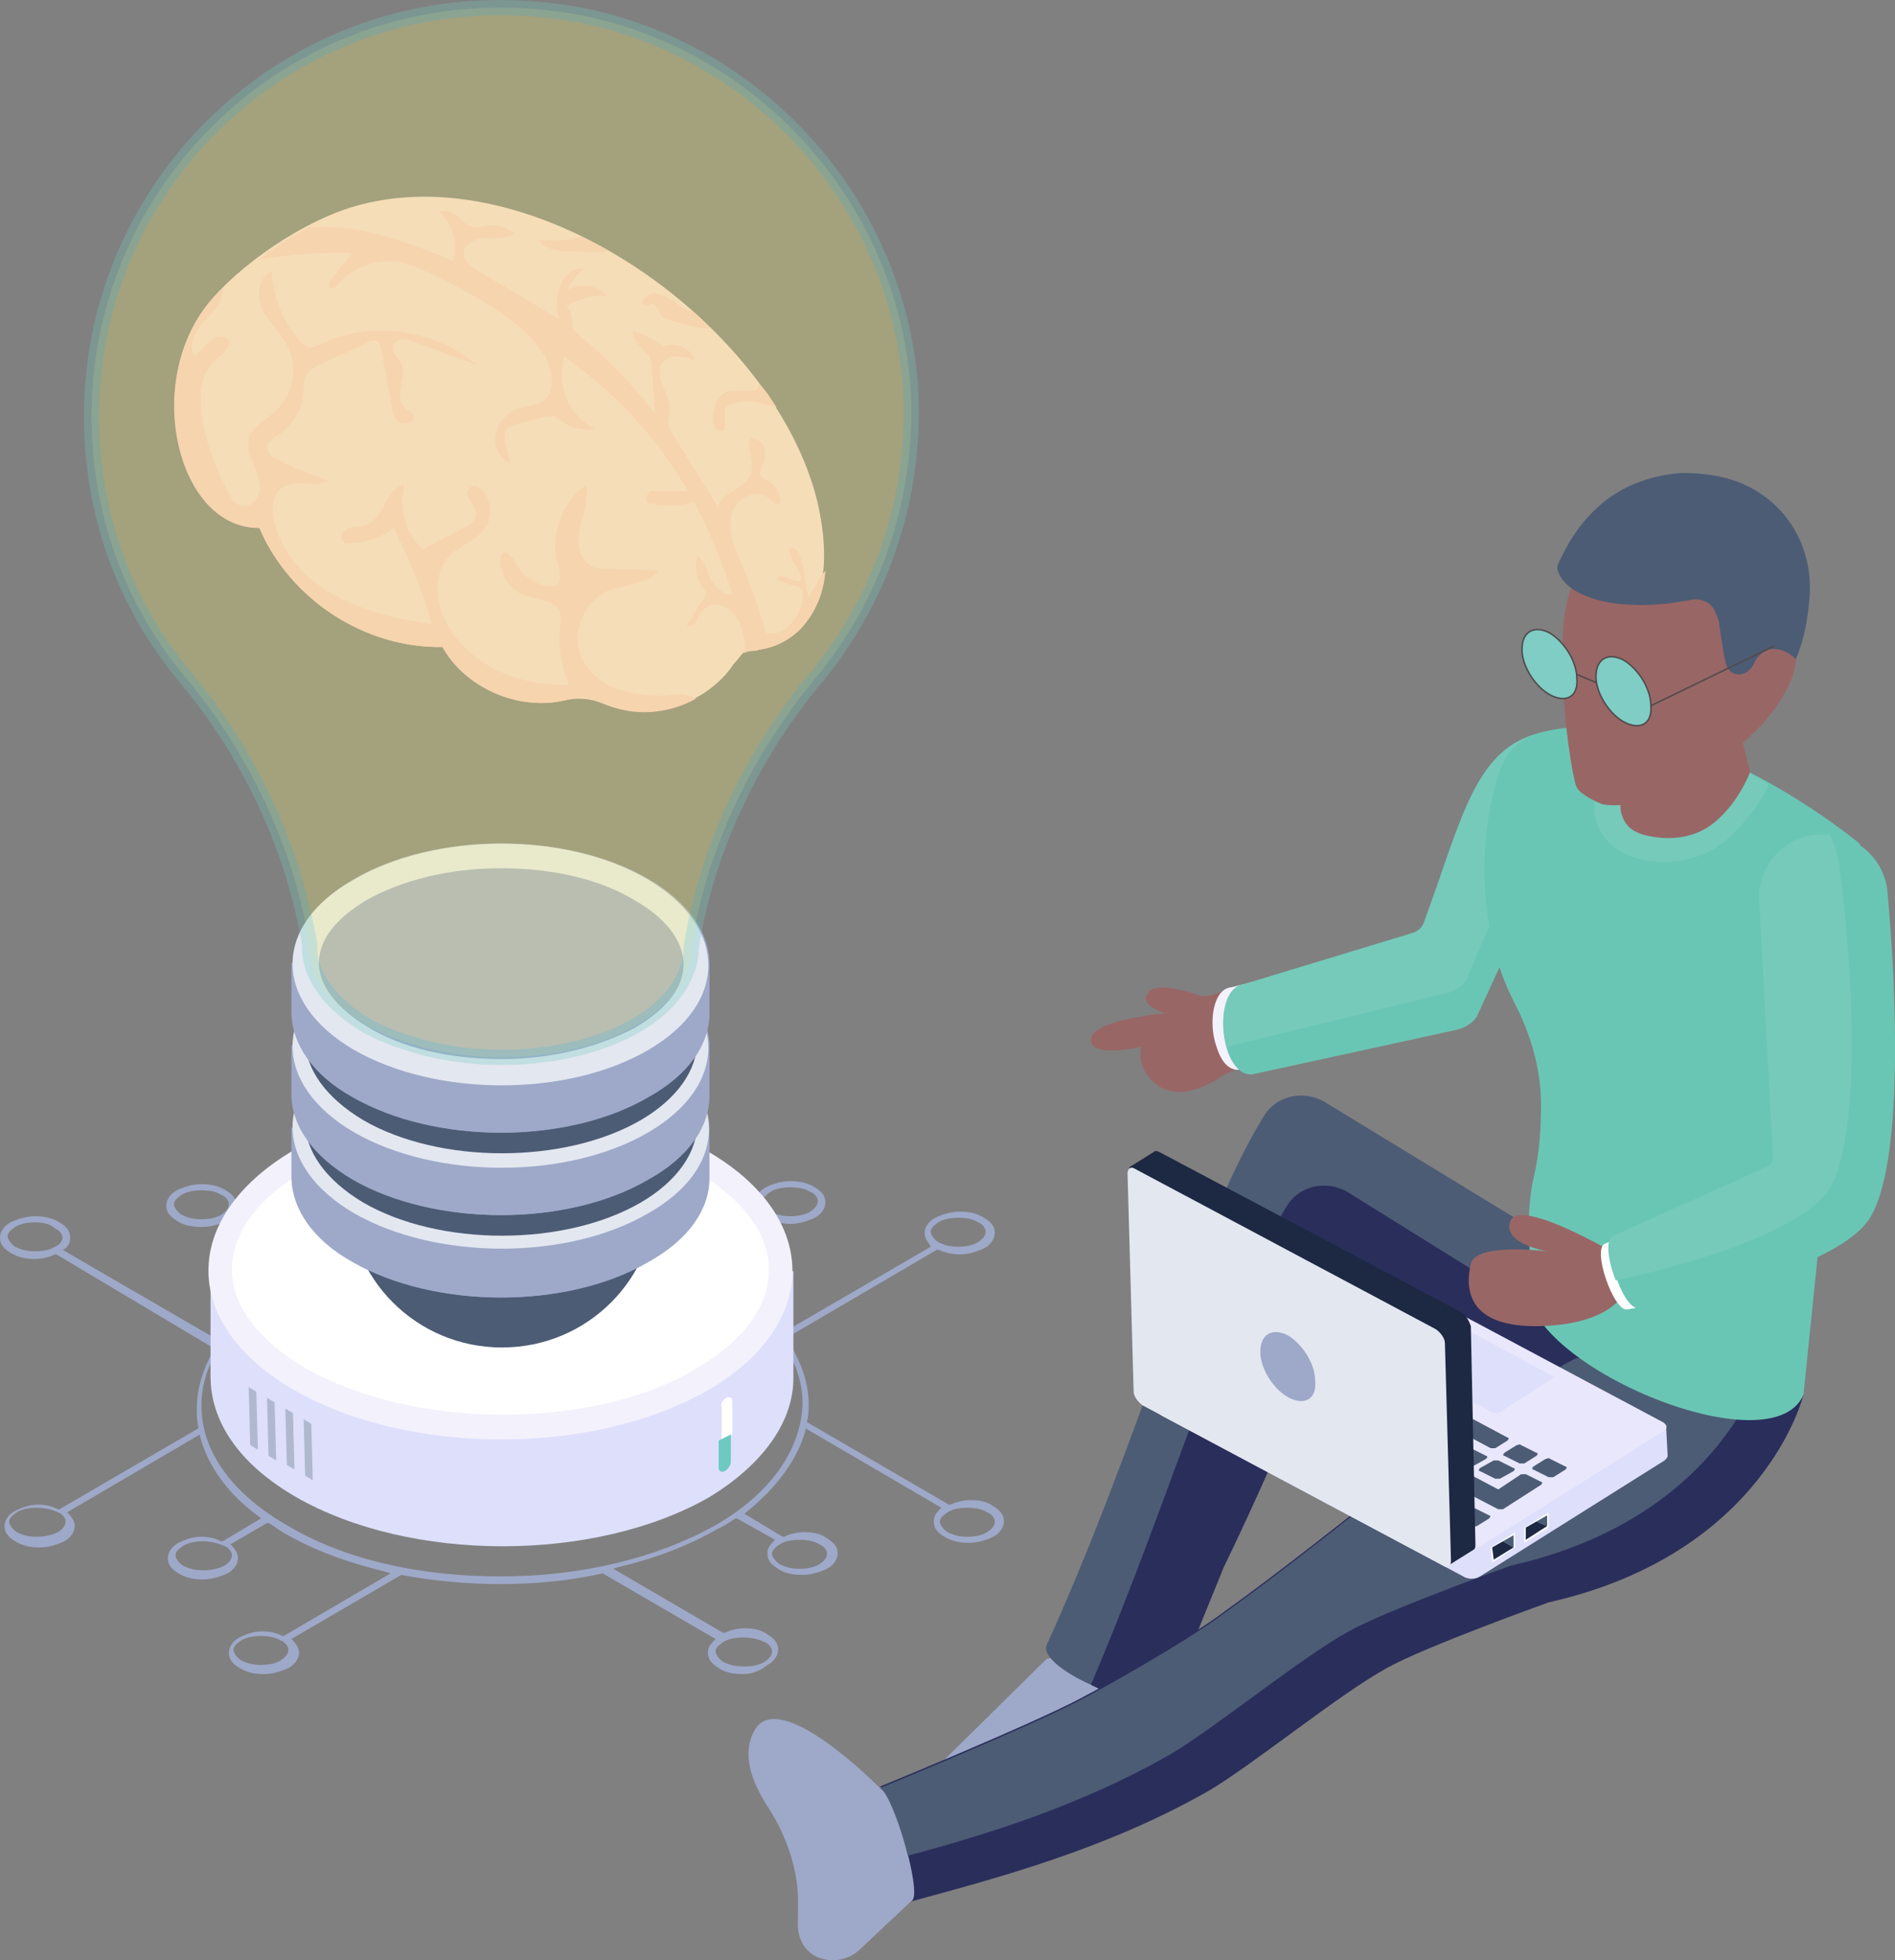 <?xml version="1.0" encoding="UTF-8"?><svg id="Layer_2" xmlns="http://www.w3.org/2000/svg" viewBox="0 0 124.2 128.44"><rect x="0" y="0" width="124.2" height="128.44" fill="#808080" stroke="none"/><defs><style>.cls-1{fill:#f4d6d4;}.cls-2{fill:#f3f1fc;}.cls-3{fill:#f8f9fe;}.cls-4{fill:#e9e7fc;}.cls-5{fill:#e3e7f0;}.cls-6{fill:#fff;}.cls-7{fill:#f5c9c6;}.cls-8{fill:#ffd06c;}.cls-9{fill:#6ac6b4;}.cls-10{fill:#9ea9c9;}.cls-11{fill:#966;}.cls-12{fill:#b0b8cf;}.cls-13{fill:#dedffb;}.cls-14{fill:#1d2943;}.cls-15{fill:#6ec9c1;}.cls-16{fill:#2a2e5b;}.cls-17{fill:#4c5c75;}.cls-18{fill:#75caba;}.cls-19{fill:none;}.cls-19,.cls-20{stroke:#514b4c;stroke-width:.1px;}.cls-19,.cls-20,.cls-21{stroke-miterlimit:10;}.cls-22{opacity:.5;}.cls-20{fill:#7fcdc5;}.cls-21{fill:#f8f078;isolation:isolate;opacity:.6;stroke:#73c9bc;}</style></defs><g id="Layer_2-2"><path class="cls-10" d="M48.7,109.69c-.6,0-1.2-.1-1.6-.4-.5-.3-.7-.6-.7-1,0-.3,.1-.5,.4-.8l.1-.1-7.4-4.3c-2.2,.5-4.5,.7-6.7,.7s-4.4-.2-6.5-.6l-7.2,4.2,.1,.1c.2,.2,.4,.5,.4,.8,0,.4-.3,.8-.7,1-.4,.2-1,.4-1.6,.4s-1.1-.1-1.6-.4-.7-.6-.7-1,.3-.8,.7-1,.9-.4,1.5-.4c.5,0,.9,.1,1.3,.3h.1l7-4.1-.3-.1c-2.5-.6-4.7-1.4-6.6-2.5-.4-.2-.7-.5-1.1-.7h-.1l-2.4,1.4,.1,.1c.2,.2,.4,.5,.4,.8,0,.4-.3,.8-.7,1s-1,.4-1.6,.4-1.1-.1-1.6-.4-.7-.6-.7-1,.3-.8,.7-1,.9-.4,1.5-.4c.5,0,.9,.1,1.3,.3h.1l2.5-1.5-.1-.1c-2.1-1.5-3.4-3.4-3.9-5.3v-.1l-8.7,5.1,.1,.1c.2,.2,.4,.5,.4,.8,0,.4-.3,.8-.7,1-.4,.2-1,.4-1.6,.4s-1.1-.1-1.6-.4-.7-.6-.7-1,.3-.8,.7-1,.9-.4,1.5-.4c.5,0,.9,.1,1.3,.3h.1l9.1-5.3v-.1c-.1-.4-.1-.8-.1-1.2,0-1.3,.4-2.6,1.1-3.8l.1-.1-10.4-6.2h-.1c-.4,.2-.9,.3-1.3,.3-.6,0-1.1-.1-1.6-.4s-.7-.6-.7-1,.3-.8,.7-1,1-.4,1.6-.4,1.1,.1,1.6,.4,.7,.6,.7,1c0,.3-.1,.5-.3,.7l-.2,.1,10,5.8,.1-.1c1-1.5,2.5-2.8,4.5-3.9,.2-.1,.5-.3,.8-.4l.4-.2-5.2-3h-.1c-.4,.2-.9,.3-1.4,.3-.6,0-1.2-.1-1.6-.4-.5-.3-.7-.6-.7-1s.3-.8,.7-1,1-.4,1.6-.4,1.1,.1,1.6,.4,.7,.6,.7,1c0,.3-.1,.5-.3,.7l-.1,.1,5.2,3.1h.1c3.5-1.6,7.9-2.5,12.5-2.5,4.3,0,8.4,.8,11.8,2.2h.1l5.2-3-.2-.1c-.2-.2-.3-.5-.3-.7,0-.4,.3-.8,.7-1s1-.4,1.6-.4,1.1,.1,1.6,.4,.7,.6,.7,1-.3,.8-.7,1-1,.4-1.6,.4c-.5,0-.9-.1-1.4-.3h-.1l-5.1,3,.2,.1c.6,.3,1.1,.5,1.6,.8,1.7,1,3.1,2.2,4.1,3.5l.1,.1,9.8-5.7-.1-.2c-.2-.2-.3-.5-.3-.7,0-.4,.3-.8,.7-1s1-.4,1.6-.4,1.1,.1,1.6,.4,.7,.6,.7,1-.3,.8-.7,1c-.4,.2-1,.4-1.6,.4-.5,0-.9-.1-1.4-.3h-.1l-9.9,5.8,.1,.1c.9,1.4,1.4,2.8,1.4,4.2,0,.4,0,.8-.1,1.1v.1l9.3,5.4h.1c.4-.2,.9-.3,1.3-.3,.6,0,1.1,.1,1.5,.4,.5,.3,.7,.6,.7,1s-.3,.8-.7,1c-.4,.2-1,.4-1.6,.4s-1.1-.1-1.6-.4-.7-.6-.7-1c0-.3,.1-.5,.4-.8l.1-.1-8.9-5.2v.1c-.5,1.9-1.9,3.8-3.9,5.4l-.1,.1,2.5,1.5h.1c.4-.2,.9-.3,1.3-.3,.6,0,1.1,.1,1.5,.4,.5,.3,.7,.6,.7,1s-.3,.8-.7,1-1,.4-1.6,.4-1.2-.1-1.6-.4c-.5-.3-.7-.6-.7-1,0-.3,.1-.5,.4-.8l.1-.1-2.5-1.4h-.1c-.3,.2-.7,.5-1.2,.7-1.9,1.1-4,1.9-6.5,2.5l-.3,.1,7.2,4.2h.1c.4-.2,.9-.3,1.3-.3,.6,0,1.1,.1,1.5,.4,.5,.3,.7,.6,.7,1s-.3,.8-.7,1c-.5,.4-1,.6-1.6,.6Zm0-2.4c-.5,0-1,.1-1.3,.3-.3,.2-.5,.4-.5,.6s.2,.5,.5,.7c.4,.2,.8,.3,1.4,.3,.5,0,1-.1,1.3-.3,.3-.2,.5-.4,.5-.7,0-.2-.2-.5-.5-.6-.4-.2-.9-.3-1.4-.3Zm-31.6-.1c-.5,0-1,.1-1.3,.3-.3,.2-.5,.4-.5,.6s.2,.5,.5,.7c.4,.2,.8,.3,1.3,.3s1-.1,1.3-.3c.3-.2,.5-.4,.5-.7,0-.2-.2-.5-.5-.6-.3-.2-.8-.3-1.3-.3Zm-2.7-19c-.8,1.3-1.2,2.6-1.2,3.9,0,3,2,5.8,5.7,7.9,3.7,2.2,8.6,3.3,13.9,3.3s10.2-1.2,14-3.3c3.7-2.1,5.7-5,5.8-8,0-1.5-.5-2.9-1.5-4.3-1-1.3-2.4-2.5-4.2-3.6l-2-1h-.1l-1.1,.6h-.1c-.1,0-.2,0-.2-.1v-.2c0-.1,.1-.1,.1-.1l.8-.5-.2-.1c-3.3-1.3-7.1-2-11.1-2-4.3,0-8.4,.8-11.8,2.3l-.2,.1,.8,.5c.1,0,.1,.1,.1,.1v.2c0,.1-.1,.1-.2,.1h-.1l-1.1-.7h-.1c-.5,.3-1,.5-1.3,.7-2.1,1.3-3.7,2.6-4.7,4.2Zm-1.1,12.8c-.5,0-1,.1-1.3,.3-.3,.2-.5,.4-.5,.6s.2,.5,.5,.7c.4,.2,.8,.3,1.3,.3s1-.1,1.4-.3c.3-.2,.5-.4,.5-.7,0-.2-.2-.5-.5-.6-.5-.2-.9-.3-1.4-.3Zm39.1-.1c-.5,0-1,.1-1.3,.3-.3,.2-.5,.4-.5,.6s.2,.5,.5,.7c.4,.2,.8,.3,1.3,.3s1-.1,1.3-.3c.3-.2,.5-.4,.5-.7,0-.2-.2-.5-.5-.6-.3-.2-.8-.3-1.3-.3Zm11-2.1c-.5,0-1,.1-1.3,.3-.3,.2-.5,.4-.5,.6s.2,.5,.5,.7c.4,.2,.8,.3,1.3,.3s1-.1,1.3-.3c.3-.2,.5-.4,.5-.7,0-.2-.2-.5-.5-.6-.3-.2-.8-.3-1.3-.3Zm-61,0c-.5,0-1,.1-1.3,.3-.3,.2-.5,.4-.5,.6s.2,.5,.5,.7c.4,.2,.8,.3,1.3,.3s1-.1,1.4-.3c.3-.2,.5-.4,.5-.7,0-.2-.2-.5-.5-.6-.4-.2-.9-.3-1.4-.3Zm-.1-18.7c-.5,0-1,.1-1.3,.3-.3,.2-.5,.4-.5,.6s.2,.5,.5,.7c.4,.2,.8,.3,1.3,.3s1-.1,1.3-.3c.3-.1,.5-.4,.5-.6s-.2-.5-.5-.6c-.3-.3-.8-.4-1.3-.4Zm60.5-.3c-.5,0-1,.1-1.3,.3-.3,.2-.5,.4-.5,.6s.2,.5,.5,.7c.4,.2,.8,.3,1.3,.3s1-.1,1.3-.3c.3-.2,.5-.4,.5-.7,0-.2-.2-.5-.5-.6-.3-.2-.7-.3-1.3-.3Zm-49.6-1.8c-.5,0-1,.1-1.3,.3-.3,.2-.5,.4-.5,.6s.2,.5,.5,.7c.4,.2,.8,.3,1.3,.3s1-.1,1.3-.3c.3-.2,.5-.4,.5-.7,0-.2-.2-.5-.5-.6-.3-.2-.7-.3-1.3-.3Zm38.6-.2c-.5,0-1,.1-1.3,.3-.3,.2-.5,.4-.5,.6s.2,.5,.5,.7c.4,.2,.8,.3,1.3,.3s1-.1,1.3-.3c.3-.2,.5-.4,.5-.7,0-.2-.2-.5-.5-.6-.3-.2-.8-.3-1.3-.3Z"/><path class="cls-13" d="M52,83.29v7c0,2.8-1.9,5.6-5.5,7.8-7.5,4.3-19.6,4.3-27.1,0-3.8-2.2-5.6-5-5.6-7.9v-7l38.2,.1Z"/><path class="cls-2" d="M46.3,75.39c7.5,4.3,7.5,11.4,.1,15.7-7.5,4.3-19.6,4.3-27.1,0s-7.5-11.3-.1-15.7c7.5-4.4,19.6-4.4,27.1,0Z"/><path class="cls-6" d="M32.9,92.69c-4.8,0-9.4-1.1-12.8-3-3.1-1.8-4.9-4.1-4.9-6.5s1.7-4.7,4.8-6.5c7-4,18.5-4,25.5,0,3.1,1.8,4.9,4.1,4.9,6.5s-1.7,4.7-4.8,6.5c-3.3,2-7.9,3-12.7,3Zm14.7-1.1c.2-.1,.4,0,.4,.2v2.2l-.7,.4v1.8c0,.2,.2,.3,.4,.2,.2-.1,.4-.4,.4-.6,0,.2-.2,.5-.4,.6s-.4,0-.4-.2v-4c-.1-.2,.1-.5,.3-.6Z"/><path class="cls-15" d="M47.9,93.99v1.8c0,.2-.2,.5-.4,.6s-.4,0-.4-.2v-1.8l.8-.4Z"/><path class="cls-12" d="M16.8,91.19l.1,3.8-.5-.3-.1-3.8,.5,.3Zm1.2,.7l.1,3.8-.5-.3-.1-3.8,.5,.3Zm1.2,.7l.1,3.7-.5-.3-.1-3.7,.5,.3Zm1.2,.7l.1,3.7-.5-.3-.1-3.7,.5,.3Z"/><path class="cls-17" d="M43,75.19v3c0,5.6-4.5,10.1-10.1,10.1s-10.1-4.5-10.1-10.1v-3h20.2Z"/><path class="cls-8" d="M41.9,70.69c5,2.9,5.1,7.6,.1,10.5s-13.2,2.9-18.2,0-5.1-7.6-.1-10.5,13.2-2.9,18.2,0Z"/><path class="cls-10" d="M46.5,73.99v3.2c0,2-1.3,4-4,5.5-5.3,3.1-13.9,3.1-19.2,0-2.7-1.6-4-3.6-4-5.6v-3.2c0-2,1.3-4,3.9-5.5,5.3-3.1,14-3.1,19.3,0,2.6,1.5,4,3.5,4,5.6Z"/><path class="cls-10" d="M46.4,73.99v3.2c0,2-1.3,4-4,5.5-5.3,3.1-13.9,3.1-19.3,0-2.7-1.5-4-3.6-4-5.6v-3.2l27.3,.1Z"/><path class="cls-5" d="M42.4,68.39c5.4,3.1,5.4,8.1,.1,11.1-5.3,3.1-13.9,3.1-19.3,0-5.3-3.1-5.4-8.1-.1-11.1,5.4-3.1,14-3.1,19.3,0Z"/><path class="cls-17" d="M45.7,70.59v3c0,1.9-1.3,3.8-3.7,5.2-5,2.9-13.2,2.9-18.2,0-2.5-1.5-3.8-3.4-3.8-5.3v-3c0,1.9,1.3,3.8,3.8,5.3,5,2.9,13.2,2.9,18.2,0,2.4-1.4,3.7-3.3,3.7-5.2Z"/><path class="cls-8" d="M41.9,65.29c5,2.9,5.1,7.6,.1,10.5s-13.2,2.9-18.2,0-5.1-7.6-.1-10.5,13.2-2.9,18.2,0Z"/><path class="cls-10" d="M46.5,68.59v3.2c0,2-1.3,4-4,5.5-5.3,3.1-13.9,3.1-19.2,0-2.7-1.6-4-3.6-4-5.6v-3.2c0-2,1.3-4,3.9-5.5,5.3-3.1,14-3.1,19.3,0,2.6,1.5,4,3.6,4,5.6Z"/><path class="cls-10" d="M46.4,68.59v3.2c0,2-1.3,4-4,5.5-5.3,3.1-13.9,3.1-19.3,0-2.7-1.6-4-3.6-4-5.6v-3.2l27.3,.1Z"/><path class="cls-5" d="M42.4,62.99c5.3,3.1,5.4,8.1,.1,11.2-5.3,3.1-13.9,3.1-19.3,0-5.3-3.1-5.4-8.1-.1-11.1,5.4-3.2,14-3.2,19.3-.1Z"/><path class="cls-17" d="M45.7,65.19v3c0,1.9-1.3,3.8-3.7,5.2-5,2.9-13.2,2.9-18.2,0-2.5-1.5-3.8-3.4-3.8-5.3v-3c0,1.9,1.3,3.8,3.8,5.3,5,2.9,13.2,2.9,18.2,0,2.4-1.4,3.7-3.3,3.7-5.2Z"/><path class="cls-8" d="M41.9,59.89c5,2.9,5.1,7.6,.1,10.5s-13.2,2.9-18.2,0-5.1-7.6-.1-10.5,13.2-2.9,18.2,0Z"/><path class="cls-10" d="M46.5,63.19v3.2c0,2-1.3,4-4,5.5-5.3,3.1-13.9,3.1-19.2,0-2.7-1.5-4-3.6-4-5.6v-3.2c0-2,1.3-4,3.9-5.5,5.3-3.1,14-3.1,19.3,0,2.6,1.5,4,3.5,4,5.6Z"/><path class="cls-10" d="M46.4,63.19v3.2c0,2-1.3,4-4,5.5-5.3,3.1-13.9,3.1-19.3,0-2.7-1.5-4-3.6-4-5.6v-3.2l27.3,.1Z"/><path class="cls-5" d="M42.4,57.59c5.3,3.1,5.4,8.1,.1,11.2-5.3,3.1-13.9,3.1-19.3,0-5.3-3.1-5.4-8.1-.1-11.1,5.4-3.2,14-3.2,19.3-.1Z"/><path class="cls-10" d="M32.9,69.39c-3.4,0-6.5-.7-8.8-2.1-2-1.2-3.2-2.7-3.2-4.2s1.1-2.9,3.1-4.1c2.3-1.3,5.4-2.1,8.8-2.1s6.5,.7,8.8,2.1c2.1,1.2,3.2,2.7,3.2,4.2s-1.1,2.9-3.1,4.1c-2.4,1.3-5.5,2.1-8.8,2.1Z"/><path class="cls-1" d="M48.1,43.49c-1.8,2.7-5.6,3.9-8.6,2.6-.8-.33-1.63-.4-2.5-.2-3,.7-6.5-.8-8-3.5-5,.1-10-3.1-12-7.8-1.4,0-2.7-.7-3.6-1.8-2.2-2.6-2.9-8.3-.2-12.3,1.7-2.5,6-5.7,9.8-6.9,12-3.7,27.9,7.9,30.6,19.4,.6,2.7,.8,6-1.2,8.1-1.7,1.6-3.2,1.4-3.7,1.7-.2,.2-.4,.5-.6,.7Z"/><path class="cls-7" d="M48.4,32.89c-.5,.5-.6,1.3-.5,2,.2,1.3,1.1,2.5,2.2,6.2,0,.1,.3,1.1,.4,1.3-.3,.1-.5,.1-.8,.2-.1,.1-.6,0-.9,.2,.1-.7-.1-1.5-.4-2.1-.7-1.4-2.1-1.3-2.5-.5l-.3,.6c-.1,.2-.4,.3-.6,.2,.4-.6,.7-1.2,1.1-1.7,.3-.4,.2-.5-.1-.9-.4-.6-.5-1.3-.3-2,.5,.4,.6,1,.9,1.6,.3,.5,.9,1.1,1.4,.9-.7-2.1-1.5-4.1-2.5-6-.9,.3-1.9,.3-2.8,.1-.1,0-.3,0-.3-.1-.1-.2,0-.4,.1-.6s.4-.1,.6-.1h2c-2-3.5-4.8-6.5-8.1-8.8-.6,1.8,.3,3.9,2,4.7-1.6,.3-2.3-.7-2.7-.8h-.5c-2.2,.6-2.4,.6-2.6,.8-.3,.4,.1,1.8,.3,2.3-.7-.3-1.2-1.1-1-1.9,.1-.8,.7-1.4,1.4-1.7,.6-.2,1.3-.2,1.8-.6,.7-.6,.5-1.8,.1-2.7-1.3-2.4-4.8-4.2-7.4-5.5-.7-.3-1.4-.6-2.1-.8-1.6-.3-3.2,.3-4.2,1.5-.1,.1-.3,.3-.4,.2-.2-.1-.1-.4,0-.6,.5-.6,1-1.2,1.4-1.7-2-.1-4.1,.1-6.1,.4,1-.8,2.1-1.5,3.2-2.1h.3c3.2-.2,6.3,1,9.2,2.2,.3-1.1,0-2.4-.9-3.2,.4-.2,.9,0,1.2,.3,.3,.3,.6,.6,1.1,.7,.3,0,.5,0,.8-.1,.6-.1,1.3,.1,1.8,.5-.5,.4-1.2,.3-1.8,.3s-1.4,.3-1.5,.9c-.1,.6,.5,1,1,1.3,1.7,1,3.4,2,5.2,3.1-.1-.7-.2-1.4,.1-2.1,.2-.7,.9-1.3,1.6-1.2-.5,.4-.9,.9-1.1,1.4,.8-.5,2-.3,2.6,.4-.9-.1-1.9,.2-2.7,.7,.5,.3,.3,1,.5,1.5,.3,.5,2.6,1.9,5.3,5.5-.1-2.7-.2-3.2-.3-3.6-.3-.6-1.2-1.1-1.1-1.8,.7,.2,1.4,.6,2,1,.8-.3,1.8,.1,2,.9-1.9-.7-2.6,.2-2.1,1.6,.2,.5,.5,1,.5,1.6,0,1.7-1-.3,3.2,6.5,0-1,1.7-1.2,2.1-2.2,.3-.8-.3-1.7,0-2.4,.7,0,1.3,.8,.7,2,0,.1-.1,.3-.1,.4,.1,.2,.3,.3,.5,.4,.5,.2,.9,.9,.8,1.5-.3,.1-.5-.2-.8-.4-.5-.4-1.4-.2-1.9,.3Z"/><path class="cls-7" d="M54.1,37.39c-.1,1.4-.6,2.7-1.6,3.8-.8,.8-1.8,1.3-2.9,1.4-.2-.3-1-1.5-.5-1.6,.1,0,.3,.2,.3,.2,.1,.1,.3,.1,.4,.2,.3,.1,.6,.1,.9,.1s.7-.2,.9-.4c.6-.5,1-1.3,1-2.1,0-.2,0-.4-.2-.5-.1-.1-.2-.1-.3-.1-.3-.1-.6-.1-.9-.3-.1,0-.1-.1-.2-.1v-.2h.1c.4-.1,.8,.3,1.2,.3h.1c.1-.1,.1-.2,.1-.3s-.1-.2-.1-.3c-.1-.2-.3-.5-.4-.7-.2-.3-.3-.6-.3-.9,1-.2,.9,1.8,1.3,3.2,.4-.6,.6-1.1,1.1-1.7q-.07,0,0,0Zm-3.2-10.7c-.4-.1-1-.3-1.7-.4-.5,0-1.3,.1-1.6,.4-.1,.1-.1,.3-.1,.5v.9c-.2,.4-1,0-.7-1.2,.3-1.8,1.6-1.1,2.5-1.3,.1,0,.2,0,.3-.1s.1-.2,.2-.3c.4,.4,.7,.9,1.1,1.5Zm-4.4-5.2c-.5,.2-2.8-.6-2.9-.6-.4-.2-.4-.7-.7-.9l-.1-.1c-.1,0-.3,.1-.5,.1-.1,0-.2-.1-.2-.2s.1-.2,.2-.3c.1-.1,.3-.2,.5-.3,.4-.1,1.6,.7,2,1,.3,.2,.4,.2,.5,.2,.4,.2,.8,.6,1.2,1.1Zm-6.7-5.1c-.1,.2-.2,.1-2.3,.1-.8,0-1.6-.1-2.1-.6,0-.1-.1-.1-.1-.2,1.3,.2,2.7-.1,2.8-.2,.4,.2,1.4,.7,1.7,.9Zm5.8,29.4c-1.8,1-4.1,1.2-6,.3-.4-.1-.8-.3-1.2-.4-.5,0-.9,.1-1.4,.2-3,.7-6.5-.8-8-3.5-5.1,.1-10-3.1-12-7.8-5.6,.1-8-10.6-2.4-15.7,.1,1.1-.9,1.7-1.5,2.5-.4,.5-.7,1.3-.4,1.9,.4-.1,.7-.6,1-.9s.9-.5,1.2-.2c.4,.5-.3,1-.8,1.4-2,1.8-.4,6.5,1,8.9,.1,.3,.3,.5,.6,.6,.6,.3,1.2-.3,1.3-.9,.1-.6-.2-1.2-.4-1.8-.9-2,.2-2.4,1.3-3.3,1.3-1.1,1.7-3,.9-4.5-.4-.8-1.2-1.5-1.6-2.3-.4-.9-.3-2.1,.6-2.5,.1,1.7,.8,3.4,1.9,4.6,.4,.4,.6,.5,1.2,.2,3.3-1.6,7.5-1.1,10.3,1.3-1.4-.5-2.7-1-4.1-1.5-.5-.2-1.2-.3-1.3,.3-.1,.4,.3,.8,.5,1.1,.4,.9-.5,2.2,.2,2.9,.2,.2,.5,.3,.6,.5,.1,.4-.5,.7-.9,.5-.5-.3-.4-.5-1.2-4.7-.1-.6-.3-.9-1-.5-3.7,1.7-3.5,1.6-3.7,1.8-.4,.4-.4,.9-.4,1.5-.1,1.1-.8,2.2-1.8,2.8-.3,.2-.6,.4-.6,.7,0,.4,.3,.7,.7,.8,1.1,.6,2.2,1,3.3,1.4-.8,.5-2-.1-2.9,.4-.8,.4-.8,1.5-.6,2.4,.5,2.1,2.2,3.8,4.1,4.8s4.1,1.5,6.2,1.8c-.6-2.2-1.5-4.3-2.5-6.3-.8,.6-1.8,1-2.8,1-.2,0-.4,0-.5-.1-.3-.3,0-.8,.4-.9,.4-.1,.8-.1,1.1-.2,1.2-.4,1.3-2.5,2.5-2.6-.4,1.5,.1,3.2,1.2,4.2,.9-.5,1.8-.9,2.7-1.4,.4-.2,.8-.5,.8-.9,0-.3-.2-.6-.4-.9-.5-.8,.3-1.3,.9-.6,.5,.7,.6,1.7,.1,2.4-.5,.8-1.6,1.1-2.3,1.8-2.4,2.5,.5,8.6,7.8,8.5-.5-1.1-.7-2.3-.6-3.5,0-.4,.1-.9,0-1.3-.4-.8-1.5-.8-2.4-1.1-.9-.4-1.6-1.4-1.5-2.4,0-.6,.6-.5,1,.3s1.2,1.4,2.1,1.5c.9,.1,.9-.5,.7-1.3-.6-1.9,.2-4.2,1.8-5.3,.2,.9-.2,1.9-.4,2.8-.2,.9-.1,2.1,.8,2.5,.3,.2,.7,.2,1.1,.2,1.1,0,2.2,0,3.3,.1-.8,.9-2.2,.9-3.3,1.3-2.1,1-2.7,3.7-1.2,5.3,1.2,1.3,3.1,1.6,4.9,1.6,.6-.1,1.3-.2,2,.2-.1,0,0,0,0,0h0Z"/><g class="cls-22"><path class="cls-21" d="M53.4,44.49c-4.2,5.1-7.1,11.2-8.1,17.6,0,1.8-1.2,3.7-3.6,5.1-4,2.3-10.1,2.7-14.8,1.2-1-.3-2-.7-2.9-1.2-2.5-1.5-3.8-3.4-3.7-5.3-1.1-6.5-4-12.6-8.3-17.7-3.8-4.6-6-10.5-6-16.9,0-15.9,13.8-28.5,30-26.6,3.8,.4,7.4,1.7,10.6,3.6,7.5,4.5,12.6,12.5,13.1,21.5,.3,7.1-2.1,13.7-6.3,18.7Z"/></g><path class="cls-11" d="M81.4,65.69l-.6-.7,.4-.4-1.7,.6c-.3,.1-.7,.1-1,0-.9-.3-2.7-.8-3.2-.2-.8,.9,1.1,1.4,1.1,1.4,0,0-4.8,.4-4.9,1.7-.1,1.3,3.3,.5,3.3,.5,0,0-.4,1.3,.9,2.4,1.8,1.5,4.4-.5,4.4-.5l3.4-1.6-1.5-3.7-.6,.5h0Z"/><path class="cls-2" d="M83.5,63.99l-2.8,.7c-1.2,.1-1.5,2.3-1,3.8,.3,1,.8,1.7,1.6,1.6l2.3-.5v-5.6h-.1Z"/><path class="cls-9" d="M103.7,51.59l-6.9,15c-.3,.5-.9,.8-1.4,.9l-13.3,2.9c-.8,.1-1.4-.7-1.7-1.7-.5-1.7-.2-3.9,1.1-4.1l11.2-3.4c.2-.1,.5-.3,.6-.6,2.6-7,3.4-12,8.4-12.6h.4l.5,1.1,1.1,2.5Z"/><path class="cls-18" d="M102.6,49.09l-6.5,15.1c-.3,.5-.8,.8-1.4,.9l-14.3,3.5c-.5-1.7-.2-3.9,1.1-4.1l11.2-3.4c.2-.1,.5-.3,.6-.6,2.6-7,3.4-12,8.4-12.6h.4l.5,1.2Z"/><path class="cls-10" d="M68.6,108.69l-7.1,7,7.7,2.9,7.5-4.6-.3-2.3-1.9-4.1-5.9,1.1"/><path class="cls-17" d="M110.3,82.39l-5.3,6.1-6.4,7.3-10.6-12c-2.1,6.4-4.8,12.7-7.8,18.9l-3.5,8.6c-.4,.8-3,.2-5.2-.9-1.8-.8-3.2-1.9-2.9-2.6,6.3-13.9,9.7-27.3,14.2-34.6,.8-1.4,2.6-1.8,4-1l16.9,10.3,6.6-.1Z"/><path class="cls-16" d="M105,88.49l-6.4,7.3-10.6-12c-2.1,6.4-4.8,12.7-7.8,18.9l-3.5,8.6c-.4,.8-3,.2-5.2-.9,5.4-12.7,8.7-24.6,12.8-31.3,.8-1.4,2.6-1.8,4-1l16.7,10.4Z"/><path class="cls-10" d="M57.6,117.09s-6.4-6.5-8.1-3.8c-1,1.7-.1,3.6,.7,4.9,1.2,1.8,2,3.9,2.1,6v1.5c-.1,1.3,.4,2,1,2.4,1,.6,2.3,.4,3.1-.4l3.4-3.2,2.6-4.2-2.6-2.8-2.2-.4"/><path class="cls-16" d="M118.2,91.39s-2.5,10.4-16.7,13.6c0,0-8.1,2.9-10.6,4.3-3.1,1.7-8.6,6.2-11.6,8-6.8,3.9-14.1,5.8-19.6,7.3,.4-.1,.2-1.5-.2-3.1-.5-2.1-1.5-4.6-1.9-4.4,0,0,10-4.1,13.2-5.8,2.3-1.2,6.8-3.8,8.9-5.3,9.1-6.5,16.6-13.5,23.6-17.1l12.1-.3h.6l2.2,2.8Z"/><path class="cls-17" d="M115.7,88.99s-2.5,10.4-16.7,13.6c0,0-8.1,2.9-10.6,4.3-3.1,1.7-8.6,6.2-11.6,8-5.9,3.4-12.1,5.3-17.3,6.7-.5-2.1-1.5-4.6-1.9-4.4,0,0,10-4.1,13.2-5.8,2.3-1.2,6.8-3.8,8.9-5.3,9.1-6.5,16.6-13.5,23.6-17.1l12.1-.3,.3,.3Z"/><path class="cls-9" d="M118.2,91.39l3.7-36.1s-11.6-9.7-20.9-7.3c-1.3,.3-2.3,1.3-2.7,2.5-1.6,4.8-1.3,10.8,.9,15.1,1.1,2.1,1.8,4.4,1.8,6.8,0,1.5-.1,3-.4,4.4-.3,1.2-.4,2.4-.4,3.5l.1,3.2c-2.1,5.2,15.7,13,17.9,7.9Z"/><path class="cls-13" d="M109.3,95.39c0,.1-.1,.2-.2,.3l-12.1,7.6c-.3,.2-.8,.2-1.1,0l-19.7-10.5c-.2-.1-.2-.2-.2-.3l-.1-1.9,33.3,2.9,.1,1.9Z"/><path class="cls-4" d="M109,93.19c.3,.2,.3,.4,0,.6l-12.1,7.6c-.3,.2-.8,.2-1.1,0l-19.7-10.5c-.3-.2-.3-.4,0-.6l12.1-7.6c.3-.2,.8-.2,1.1,0l19.7,10.5Z"/><path class="cls-17" d="M95.2,95.59c-.1,0-.1-.1,0-.2l.9-.5h.3l1,.5c.1,0,.1,.1,0,.2l-.9,.5h-.3l-1-.5Z"/><path class="cls-13" d="M90.5,88.59c-.1,0-.1-.1,0-.1l3.6-2.3h.3l7.4,4c.1,0,.1,.1,0,.1l-3.6,2.3h-.3l-7.4-4Z"/><path class="cls-17" d="M86.3,94.59c-.1,0-.1-.1,0-.2l.8-.5c.1,0,.2-.1,.3,0l1,.5c.1,0,.1,.1,0,.2l-.8,.5c-.1,0-.2,.1-.3,0l-1-.5Zm-2.3-7.1c-.1,0-.1-.1,0-.2l.8-.5c.1,0,.2-.1,.3,0l1,.5c.1,0,.1,.1,0,.2l-.8,.5h-.3l-1-.5Zm13,8.9c-.1,0-.1-.1,0-.2l.9-.5h.3l1,.5c.1,0,.1,.1,0,.2l-.9,.5h-.3l-1-.5Zm3.5-.1c-.1,0-.1-.1,0-.2l.8-.5c.1,0,.2-.1,.3,0l1,.5c.1,0,.1,.1,0,.2l-.8,.5h-.3l-1-.5Zm-1.9-.9c-.1,0-.1-.1,0-.2l.8-.5c.1,0,.2-.1,.3,0l1,.5c.1,0,.1,.1,0,.2l-.8,.5h-.3l-1-.5Zm-3.1,4.1c-.1,0-.1-.1,0-.2l.8-.5h.3l1,.5c.1,0,.1,.1,0,.2l-.8,.5c-.1,0-.2,.1-.3,0l-1-.5Zm-1.8-1c-.1,0-.1-.1,0-.2l.8-.5h.3l1,.5c.1,0,.1,.1,0,.2l-.8,.5c-.1,0-.2,.1-.3,0l-1-.5Z"/><path class="cls-17" d="M95.3,97.39c-.1,0-.1-.1,0-.2l.9-.5h.3l1.7,.9,1.5-1h.3l1,.5c.1,0,.1,.1,0,.2l-2.5,1.6h-.3l-2.9-1.5Zm-3.5,.1c-.1,0-.1-.1,0-.2l.8-.5h.3l1,.5c.1,0,.1,.1,0,.2l-.8,.5c-.1,0-.2,.1-.3,0l-1-.5Zm1.7-1c-.1,0-.1-.1,0-.2l.9-.5h.3l1,.5c.1,0,.1,.1,0,.2l-.9,.5h-.3l-1-.5Zm-3.5,0c-.1,0-.1-.1,0-.2l.8-.5h.3l1,.5c.1,0,.1,.1,0,.2l-.8,.5c-.1,0-.2,.1-.3,0l-1-.5Zm1.7-1c-.1,0-.1-.1,0-.2l.9-.5h.3l1,.5c.1,0,.1,.1,0,.2l-.9,.5h-.3l-1-.5Zm-3.5,0c-.1,0-.1-.1,0-.2l.8-.5h.3l1,.5c.1,0,.1,.1,0,.2l-.8,.5c-.1,0-.2,.1-.3,0l-1-.5Zm5.1-1.1c-.1,0-.1-.1,0-.2l.9-.5h.3l1,.5c.1,0,.1,.1,0,.2l-.9,.5h-.3l-1-.5Zm-3.5,.1c-.1,0-.1-.1,0-.2l.9-.5h.3l1,.5c.1,0,.1,.1,0,.2l-.9,.5h-.3l-1-.5Zm1.7-1c-.1,0-.1-.1,0-.2l.9-.5h.3l1,.5c.1,0,.1,.1,0,.2l-.9,.5h-.3l-1-.5Zm-3.5,0c-.1,0-.1-.1,0-.2l.9-.5c.1,0,.2-.1,.3,0l1,.5c.1,0,.1,.1,0,.2l-.9,.5h-.3l-1-.5Zm1.6-1c-.1,0-.1-.1,0-.2l.9-.5c.1,0,.2-.1,.3,0l1,.5c.1,0,.1,.1,0,.2l-.9,.5h-.3l-1-.5Zm-3.4,0c-.1,0-.1-.1,0-.2l.9-.5h.3l1,.5c.1,0,.1,.1,0,.2l-.9,.5h-.3l-1-.5Zm1.6-1c-.1,0-.1-.1,0-.2l.9-.5h.3l1,.5c.1,0,.1,.1,0,.2l-.9,.5h-.3l-1-.5Zm-7,.1c-.1,0-.1-.1,0-.2l.8-.5h.3l1,.5c.1,0,.1,.1,0,.2l-.8,.5c-.1,0-.2,.1-.3,0l-1-.5Zm-1.8-.9c-.1,0-.1-.1,0-.2l.8-.5h.3l1,.5c.1,0,.1,.1,0,.2l-.8,.5c-.1,0-.2,.1-.3,0l-1-.5Zm8.6-1.2c-.1,0-.1-.1,0-.2l.8-.5c.1,0,.2-.1,.3,0l10.1,5.4c.1,0,.1,.1,0,.2l-.8,.5h-.3l-10.1-5.4h0Zm-7,.1c-.1,0-.1-.1,0-.2l.9-.5h.3l2.8,1.5c.1,0,.1,.1,0,.2l-.9,.5h-.3l-2.8-1.5Zm1.7-1c-.1,0-.1-.1,0-.2l.9-.5h.3l4.6,2.5c.1,0,.1,.1,0,.2l-.9,.5h-.3l-4.6-2.5Zm2.2,5c-.1,0-.1-.1,0-.2l.8-.5h.3l1,.5c.1,0,.1,.1,0,.2l-.8,.5c-.1,0-.2,.1-.3,0l-1-.5Zm-.2-2c-.1,0-.1-.1,0-.2l.9-.5h.3l1,.5c.1,0,.1,.1,0,.2l-.9,.5h-.3l-1-.5Zm-1.6,1c-.1,0-.1-.1,0-.2l.8-.5h.3l1,.5c.1,0,.1,.1,0,.2l-.8,.5c-.1,0-.2,.1-.3,0l-1-.5Zm3.1-4.1c-.1,0-.1-.1,0-.2l.8-.5c.1,0,.2-.1,.3,0l1,.5c.1,0,.1,.1,0,.2l-.8,.5h-.3l-1-.5Z"/><path class="cls-14" d="M96.7,101.19c0,.2,0,.3-.2,.4l-1.6,1-20.9-26.1,1.6-1c.1-.1,.2-.1,.4,0l19.8,10.5c.3,.2,.5,.6,.6,.9l.3,14.3Z"/><path class="cls-5" d="M74.4,76.59c-.3-.2-.5,0-.5,.3l.4,14.3c0,.3,.3,.7,.6,.9l19.7,10.5c.3,.2,.5,0,.5-.3l-.4-14.3c0-.3-.3-.7-.6-.9l-19.7-10.5Z"/><path class="cls-10" d="M84.4,87.49c-1-.5-1.8-.1-1.8,1.1,0,1.1,.9,2.5,1.9,3s1.8,.1,1.7-1.1c0-1.1-.8-2.4-1.8-3Z"/><path class="cls-3" d="M99.9,100.09v1l1.6-1v-1l-1.6,1Z"/><path class="cls-17" d="M101.4,99.29v.7l-.7-.3,.7-.4Z"/><path class="cls-14" d="M101.4,99.99l-1.4,.9v-.8l.7-.4,.7,.3Z"/><path class="cls-3" d="M97.7,101.39l.1,1,1.5-1v-1l-1.6,1Z"/><path class="cls-17" d="M99.2,100.59v.8l-.7-.4,.7-.4Z"/><path class="cls-14" d="M99.2,101.39l-1.3,.8-.1-.8,.7-.4,.7,.4Z"/><path class="cls-11" d="M105.6,81.99s-6-3.5-6.6-2,2.4,2,2.4,2c0,0-4.6-.6-5,.8-.4,1.7-.2,4.2,4.5,4.1,4.6-.1,5.5-2.1,5.5-2.1l-.8-2.8Z"/><path class="cls-6" d="M108.3,80.09l-3.1,1.4c-.9,.3,.6,4.6,1.5,4.3,0,0,.6-.1,1.5-.3v-5.4h.1Z"/><path class="cls-9" d="M122.5,79.89c-2.6,3.8-15,5.8-15,5.8-.5,.2-1.1-.7-1.5-1.8-.5-1.2-.7-2.7-.2-2.9l10-4.5c.3-.1,.5-.4,.5-.7l-.9-16.8c-.1-2.1,1.4-4,3.6-4.3h1c1.9,.2,3.5,1.7,3.7,3.7,.6,6.4,1.1,18-1.2,21.5Z"/><path class="cls-18" d="M119.9,77.89c-2.1,3.2-11.1,5.4-14,6-.5-1.2-.7-2.7-.2-2.9l10-4.5c.3-.1,.5-.4,.5-.7l-.9-16.8c-.1-2.1,1.4-4,3.6-4.3h1c.3,.5,.5,1.1,.6,1.7,.9,6.4,1.6,17.9-.6,21.5Zm-15.4-24.9c0,1.3,.9,2.5,2.1,3,.9,.4,1.8,.5,2.7,.5,1.5-.1,3-.6,4-1.6,1.4-1.3,2.3-2.6,2.6-3.5-2.3-1.4-5.4-2.8-8.1-3.5-.2-.1-.5-.1-.7-.2-.9,.6-1.5,1.1-1.5,1.1-.7,1.4-1.1,2.9-1.1,4.2Z"/><path class="cls-11" d="M106.3,51.49l.5-2.2,6.6-4,1.3,5.3s-.8,2.2-2.6,3.5c-1.3,.9-2.9,1-4.4,.6-.7-.2-1.2-.6-1.4-1.3-.1-.2-.1-.5-.1-.8,0,0,.1-1,.1-1.1Z"/><path class="cls-11" d="M103,38.39c-.5,1.4-.6,2.9-.6,4.3,0,2.7,.2,5.3,.7,8,.1,.3,.1,.7,.3,1,.3,.4,1.1,.8,1.6,1,.5,.1,1,.1,1.6,0,3-.5,5.3-2.1,7.6-4,1.2-1,2.3-2.3,3-3.7s.8-3.1-.2-4.3c-3.6-5-8.5-5-14-2.3Z"/><path class="cls-17" d="M112.7,41.09c0-.3-.1-.6-.3-1-.2-.6-.9-.9-1.5-.8-4.5,.9-8.2,0-8.8-1.9-.1-.2,0-.4,.1-.6,1.6-3.5,4.2-5.5,8-5.8,2.1,0,3.9,.4,5.4,1.5,2.1,1.5,3.2,4,3,6.6-.1,1.3-.3,2.7-.9,4.1-.9-.9-2.2-1-2.8,.4-.2,.3-.5,.6-.9,.6-.5,0-.8-.3-.9-.8l-.1-.4c-.1-.6-.2-1.3-.3-1.9h0Z"/><path class="cls-20" d="M101.55,41.46c-1-.5-1.8-.1-1.8,1.1,0,1.1,.9,2.5,1.9,3s1.8,.1,1.7-1.1c0-1.1-.8-2.4-1.8-3Z"/><path class="cls-20" d="M106.4,43.24c-1-.5-1.8-.1-1.8,1.1,0,1.1,.9,2.5,1.9,3s1.8,.1,1.7-1.1c0-1.1-.8-2.4-1.8-3Z"/><line class="cls-19" x1="103.35" y1="44.19" x2="104.67" y2="44.75"/><line class="cls-19" x1="108.2" y1="46.24" x2="116.27" y2="42.33"/></g></svg>